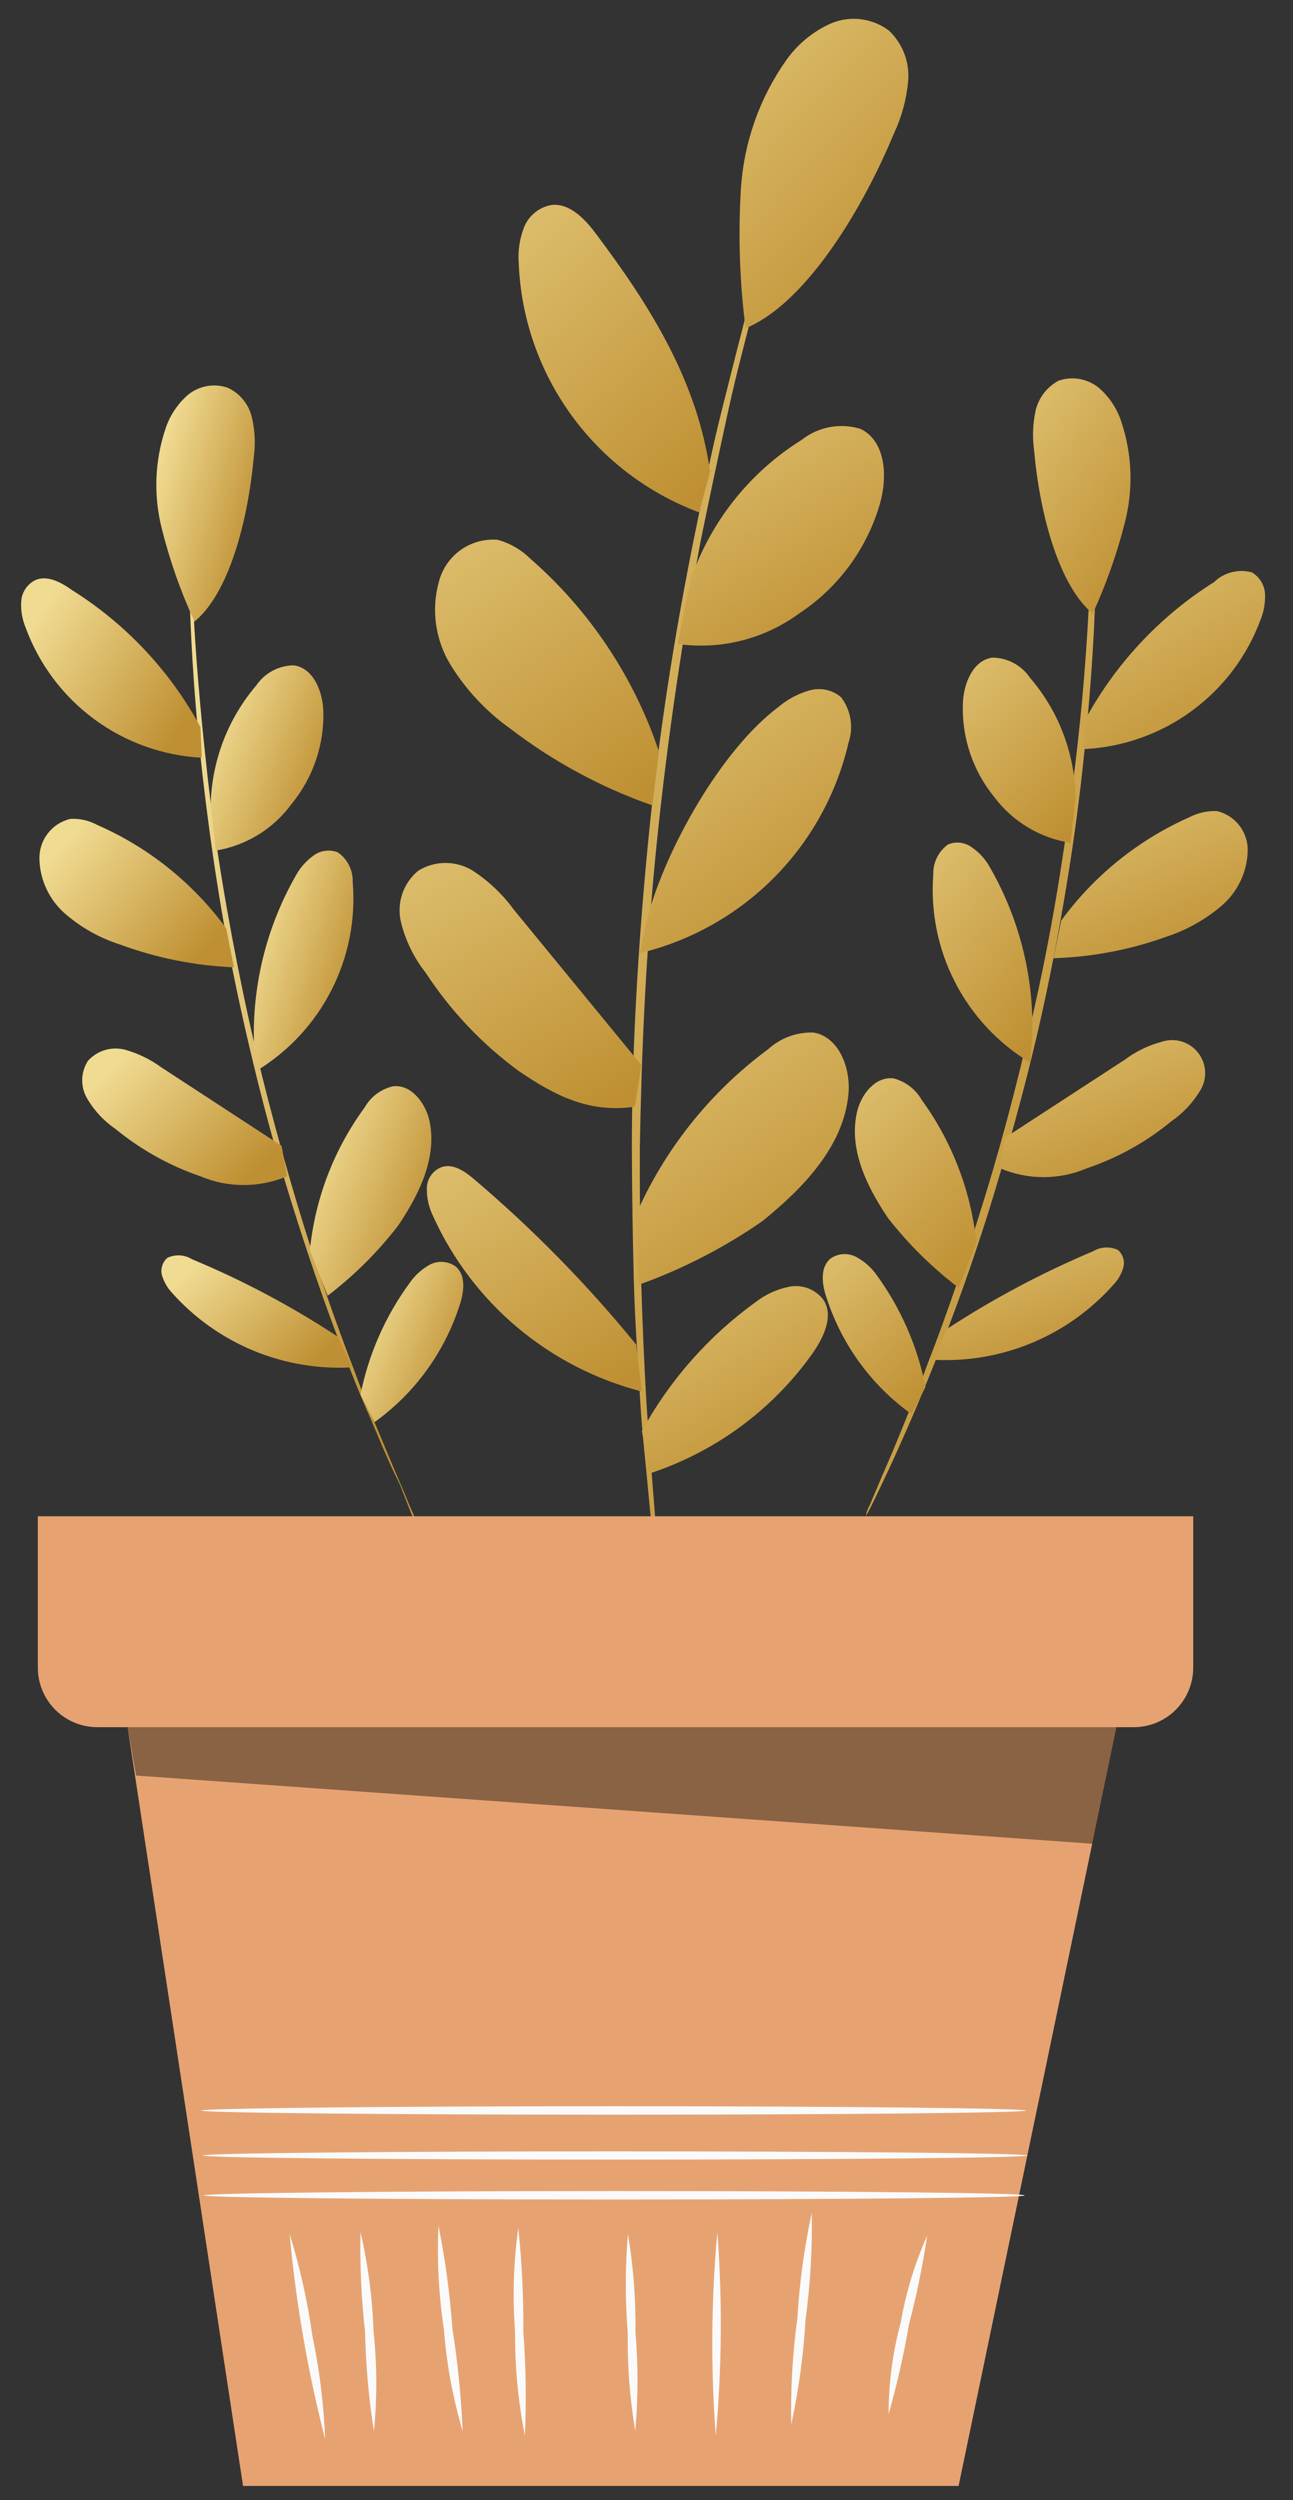 <svg width="30" height="58" viewBox="0 0 30 58" fill="none" xmlns="http://www.w3.org/2000/svg">
<rect x="0" y="0" width="30" height="58" fill="#333333" stroke="none"/>
<path d="M2.783 38.894L5.639 57.67H22.241L26.092 39.164L2.783 38.894Z" fill="#E6A371"/>
<path d="M23.775 50.93C23.775 50.983 19.543 51.025 14.252 51.025C8.962 51.025 4.73 50.983 4.73 50.93C4.73 50.877 8.962 50.829 14.252 50.829C19.543 50.829 23.775 50.871 23.775 50.93Z" fill="#FAFAFA"/>
<path d="M23.839 50.004C23.839 50.057 19.553 50.099 14.274 50.099C8.994 50.099 4.708 50.057 4.708 50.004C4.708 49.951 8.988 49.908 14.274 49.908C19.559 49.908 23.839 49.951 23.839 50.004Z" fill="#FAFAFA"/>
<path d="M23.807 48.962C23.807 49.014 19.522 49.057 14.242 49.057C8.962 49.057 4.671 49.014 4.671 48.962C4.671 48.909 8.957 48.861 14.242 48.861C19.527 48.861 23.807 48.909 23.807 48.962Z" fill="#FAFAFA"/>
<path d="M7.544 56.585C7.143 55.023 6.867 53.43 6.719 51.824C6.959 52.596 7.136 53.387 7.248 54.189C7.413 54.978 7.512 55.779 7.544 56.585Z" fill="#FAFAFA"/>
<path d="M8.676 56.4C8.555 55.636 8.486 54.866 8.47 54.093C8.384 53.326 8.348 52.553 8.364 51.781C8.54 52.537 8.641 53.307 8.666 54.083C8.749 54.853 8.752 55.629 8.676 56.4Z" fill="#FAFAFA"/>
<path d="M10.734 56.4C10.507 55.629 10.361 54.836 10.3 54.035C10.179 53.24 10.137 52.436 10.173 51.633C10.331 52.419 10.438 53.214 10.496 54.014C10.621 54.804 10.7 55.6 10.734 56.4Z" fill="#FAFAFA"/>
<path d="M12.178 56.5C12.021 55.708 11.945 54.901 11.951 54.093C11.89 53.289 11.915 52.48 12.025 51.681C12.109 52.48 12.148 53.284 12.142 54.088C12.202 54.891 12.214 55.696 12.178 56.5Z" fill="#FAFAFA"/>
<path d="M14.739 56.4C14.614 55.647 14.555 54.883 14.565 54.12C14.503 53.356 14.505 52.588 14.57 51.824C14.695 52.579 14.754 53.344 14.744 54.109C14.809 54.871 14.807 55.638 14.739 56.4Z" fill="#FAFAFA"/>
<path d="M16.607 56.5C16.488 54.929 16.501 53.35 16.644 51.781C16.762 53.353 16.75 54.931 16.607 56.5Z" fill="#FAFAFA"/>
<path d="M18.358 56.246C18.341 55.422 18.389 54.598 18.501 53.781C18.549 52.959 18.66 52.142 18.834 51.337C18.85 52.161 18.803 52.985 18.691 53.802C18.643 54.624 18.532 55.441 18.358 56.246Z" fill="#FAFAFA"/>
<path d="M20.617 56.003C20.617 55.288 20.711 54.577 20.897 53.887C21.018 53.191 21.224 52.512 21.511 51.866C21.409 52.561 21.267 53.25 21.088 53.929C20.969 54.629 20.812 55.321 20.617 56.003Z" fill="#FAFAFA"/>
<path d="M19.019 1.834C19.019 1.834 19.019 1.866 19.019 1.929L18.94 2.194L18.628 3.204C18.485 3.644 18.315 4.183 18.136 4.792C17.956 5.4 17.739 6.135 17.538 6.934C17.337 7.733 17.099 8.601 16.892 9.548C16.686 10.495 16.469 11.505 16.252 12.574C15.855 14.69 15.49 17.081 15.236 19.578C14.982 22.076 14.882 24.477 14.845 26.652C14.845 27.742 14.845 28.768 14.877 29.747C14.908 30.725 14.945 31.614 14.993 32.434C15.041 33.254 15.109 34.021 15.157 34.651C15.205 35.281 15.263 35.868 15.316 36.323C15.369 36.778 15.4 37.122 15.427 37.381V37.656V37.751C15.427 37.751 15.427 37.719 15.427 37.656C15.427 37.592 15.427 37.497 15.384 37.386C15.348 37.127 15.3 36.778 15.236 36.328C15.173 35.878 15.104 35.312 15.046 34.656C14.988 34 14.898 33.265 14.85 32.44C14.803 31.614 14.734 30.715 14.707 29.747C14.681 28.779 14.665 27.736 14.66 26.646C14.66 24.462 14.792 22.065 15.035 19.557C15.279 17.05 15.66 14.68 16.093 12.531C16.31 11.473 16.511 10.447 16.75 9.505C16.988 8.564 17.204 7.685 17.421 6.892C17.638 6.098 17.86 5.384 18.051 4.776C18.241 4.167 18.416 3.612 18.58 3.189L18.929 2.183C18.971 2.083 18.998 1.993 19.024 1.924C19.051 1.855 19.014 1.834 19.019 1.834Z" fill="url(#paint0_linear_2062_325)"/>
<path d="M16.019 13.463C16.478 12.111 17.39 10.959 18.601 10.204C18.791 10.054 19.015 9.952 19.252 9.908C19.49 9.864 19.735 9.878 19.966 9.95C20.548 10.23 20.596 11.045 20.421 11.669C20.122 12.72 19.456 13.629 18.543 14.23C17.732 14.826 16.72 15.081 15.723 14.939" fill="url(#paint1_linear_2062_325)"/>
<path d="M15.014 21.314C15.443 19.695 16.734 17.388 18.077 16.388C18.282 16.217 18.52 16.091 18.776 16.018C18.903 15.981 19.037 15.976 19.166 16.003C19.296 16.031 19.416 16.09 19.516 16.177C19.629 16.326 19.703 16.5 19.733 16.685C19.762 16.869 19.746 17.058 19.686 17.235C19.411 18.418 18.812 19.501 17.956 20.363C17.1 21.224 16.021 21.83 14.84 22.113" fill="url(#paint2_linear_2062_325)"/>
<path d="M14.734 28.228C15.402 26.682 16.468 25.34 17.823 24.34C18.111 24.077 18.492 23.938 18.881 23.954C19.469 24.059 19.739 24.779 19.686 25.371C19.58 26.593 18.628 27.572 17.681 28.334C16.795 28.947 15.833 29.442 14.819 29.805" fill="url(#paint3_linear_2062_325)"/>
<path d="M14.893 33.196C15.54 32.014 16.444 30.991 17.538 30.202C17.769 30.023 18.039 29.902 18.326 29.847C18.47 29.822 18.617 29.836 18.753 29.888C18.889 29.941 19.009 30.029 19.098 30.143C19.363 30.53 19.098 31.053 18.829 31.429C17.902 32.721 16.588 33.684 15.078 34.18" fill="url(#paint4_linear_2062_325)"/>
<path d="M14.76 31.191C13.627 29.8 12.367 28.516 10.999 27.355C10.787 27.175 10.517 26.985 10.248 27.075C10.145 27.113 10.057 27.182 9.996 27.272C9.934 27.362 9.902 27.468 9.904 27.577C9.901 27.796 9.95 28.011 10.046 28.207C10.497 29.206 11.166 30.091 12.005 30.796C12.844 31.501 13.831 32.008 14.893 32.281" fill="url(#paint5_linear_2062_325)"/>
<path d="M14.882 24.71L11.925 21.107C11.664 20.748 11.339 20.44 10.967 20.197C10.778 20.081 10.56 20.019 10.337 20.019C10.115 20.019 9.897 20.081 9.708 20.197C9.536 20.337 9.407 20.522 9.335 20.732C9.263 20.941 9.251 21.166 9.301 21.382C9.405 21.814 9.602 22.218 9.877 22.567C10.453 23.448 11.182 24.219 12.03 24.842C12.898 25.435 13.686 25.826 14.729 25.673" fill="url(#paint6_linear_2062_325)"/>
<path d="M15.289 17.436C14.711 15.71 13.685 14.169 12.316 12.971C12.101 12.757 11.835 12.602 11.544 12.521C11.242 12.498 10.943 12.58 10.695 12.754C10.448 12.928 10.27 13.182 10.189 13.473C10.095 13.8 10.07 14.143 10.117 14.48C10.163 14.818 10.28 15.141 10.459 15.431C10.817 16.011 11.289 16.513 11.845 16.907C12.841 17.67 13.951 18.27 15.136 18.684" fill="url(#paint7_linear_2062_325)"/>
<path d="M16.474 10.939C16.183 8.854 15.099 7.114 13.829 5.426C13.565 5.067 13.194 4.691 12.771 4.76C12.632 4.789 12.502 4.852 12.394 4.945C12.286 5.037 12.203 5.156 12.152 5.289C12.053 5.554 12.013 5.837 12.036 6.119C12.089 7.386 12.514 8.608 13.259 9.634C14.003 10.659 15.033 11.443 16.221 11.886" fill="url(#paint8_linear_2062_325)"/>
<path d="M17.3 7.627C17.162 6.557 17.125 5.477 17.189 4.4C17.254 3.318 17.62 2.275 18.247 1.39C18.514 1.013 18.88 0.716 19.305 0.533C19.521 0.447 19.756 0.417 19.986 0.448C20.217 0.479 20.436 0.568 20.622 0.707C20.779 0.855 20.901 1.035 20.979 1.236C21.056 1.436 21.088 1.651 21.072 1.866C21.035 2.295 20.922 2.714 20.738 3.104C19.95 4.998 18.622 7.098 17.268 7.627" fill="url(#paint9_linear_2062_325)"/>
<path d="M4.423 10.114C4.436 10.201 4.436 10.291 4.423 10.378C4.423 10.574 4.423 10.823 4.423 11.14C4.423 11.457 4.423 11.87 4.423 12.336C4.423 12.801 4.423 13.336 4.476 13.923C4.529 15.097 4.645 16.494 4.819 18.039C4.994 19.584 5.274 21.271 5.64 23.028C6.005 24.784 6.449 26.435 6.893 27.921C7.338 29.408 7.809 30.731 8.232 31.826C8.433 32.381 8.645 32.884 8.819 33.302C8.994 33.72 9.152 34.106 9.285 34.407C9.417 34.709 9.502 34.937 9.581 35.106C9.617 35.186 9.648 35.269 9.671 35.355C9.622 35.281 9.58 35.203 9.544 35.122L9.279 34.439C9.131 34.143 8.962 33.778 8.782 33.344C8.602 32.91 8.38 32.429 8.168 31.879C7.724 30.784 7.253 29.461 6.788 27.974C6.322 26.488 5.888 24.826 5.513 23.065C5.137 21.303 4.888 19.605 4.708 18.06C4.529 16.515 4.439 15.108 4.402 13.928C4.402 13.341 4.402 12.807 4.402 12.341C4.402 11.876 4.402 11.468 4.402 11.14C4.402 10.812 4.402 10.574 4.428 10.378C4.421 10.29 4.419 10.202 4.423 10.114Z" fill="url(#paint10_linear_2062_325)"/>
<path d="M4.888 18.679C4.91 17.659 5.284 16.677 5.946 15.901C6.043 15.758 6.174 15.64 6.327 15.559C6.481 15.478 6.651 15.435 6.825 15.436C7.28 15.505 7.486 16.049 7.502 16.494C7.525 17.274 7.266 18.037 6.772 18.642C6.351 19.223 5.718 19.614 5.01 19.732" fill="url(#paint11_linear_2062_325)"/>
<path d="M5.893 24.239C5.845 22.831 6.199 21.438 6.915 20.224C7.019 20.065 7.154 19.928 7.311 19.822C7.39 19.773 7.478 19.743 7.57 19.735C7.662 19.726 7.755 19.74 7.84 19.774C7.951 19.852 8.04 19.956 8.1 20.077C8.161 20.198 8.189 20.332 8.184 20.467C8.255 21.332 8.084 22.199 7.689 22.972C7.295 23.744 6.693 24.392 5.952 24.842" fill="url(#paint12_linear_2062_325)"/>
<path d="M7.19 29.006C7.309 27.808 7.747 26.665 8.459 25.694C8.528 25.572 8.621 25.465 8.733 25.38C8.845 25.296 8.974 25.235 9.11 25.202C9.533 25.144 9.867 25.578 9.962 25.99C10.152 26.847 9.724 27.715 9.232 28.44C8.762 29.048 8.214 29.593 7.602 30.059" fill="url(#paint13_linear_2062_325)"/>
<path d="M8.364 32.355C8.552 31.414 8.944 30.525 9.512 29.752C9.632 29.581 9.79 29.44 9.972 29.339C10.065 29.29 10.169 29.267 10.274 29.274C10.379 29.28 10.479 29.316 10.565 29.376C10.824 29.583 10.766 29.99 10.655 30.307C10.302 31.387 9.615 32.327 8.692 32.99" fill="url(#paint14_linear_2062_325)"/>
<path d="M7.84 31.011C6.771 30.306 5.637 29.704 4.454 29.212C4.369 29.16 4.273 29.129 4.173 29.123C4.073 29.118 3.973 29.137 3.883 29.18C3.825 29.231 3.782 29.297 3.761 29.372C3.739 29.446 3.739 29.524 3.761 29.598C3.809 29.746 3.888 29.882 3.994 29.995C4.515 30.578 5.161 31.036 5.884 31.335C6.607 31.633 7.388 31.765 8.168 31.72" fill="url(#paint15_linear_2062_325)"/>
<path d="M6.534 26.583L3.746 24.763C3.489 24.575 3.201 24.435 2.894 24.35C2.74 24.311 2.579 24.315 2.428 24.362C2.277 24.408 2.141 24.496 2.037 24.615C1.952 24.749 1.907 24.904 1.907 25.062C1.907 25.22 1.952 25.375 2.037 25.509C2.2 25.78 2.42 26.013 2.682 26.192C3.266 26.67 3.931 27.041 4.645 27.287C4.964 27.422 5.306 27.491 5.653 27.491C5.999 27.491 6.342 27.422 6.661 27.287" fill="url(#paint16_linear_2062_325)"/>
<path d="M5.248 21.536C4.481 20.487 3.45 19.66 2.259 19.139C2.068 19.035 1.852 18.985 1.635 18.996C1.424 19.045 1.237 19.166 1.106 19.338C0.974 19.51 0.907 19.722 0.915 19.938C0.922 20.18 0.98 20.419 1.085 20.637C1.19 20.856 1.339 21.05 1.524 21.208C1.892 21.524 2.32 21.763 2.783 21.911C3.632 22.224 4.524 22.403 5.428 22.44" fill="url(#paint17_linear_2062_325)"/>
<path d="M4.65 16.864C3.947 15.567 2.921 14.474 1.672 13.69C1.412 13.505 1.079 13.325 0.799 13.468C0.71 13.517 0.635 13.588 0.581 13.674C0.527 13.76 0.497 13.858 0.492 13.96C0.48 14.162 0.515 14.365 0.592 14.552C0.902 15.402 1.454 16.143 2.182 16.681C2.909 17.219 3.779 17.531 4.682 17.578" fill="url(#paint18_linear_2062_325)"/>
<path d="M4.518 14.431C4.194 13.73 3.937 13 3.751 12.251C3.562 11.5 3.59 10.712 3.83 9.976C3.927 9.661 4.111 9.379 4.359 9.161C4.487 9.056 4.64 8.986 4.803 8.957C4.966 8.928 5.134 8.942 5.29 8.997C5.43 9.063 5.552 9.159 5.648 9.28C5.745 9.4 5.812 9.54 5.846 9.69C5.916 9.99 5.93 10.301 5.888 10.606C5.756 12.06 5.317 13.78 4.497 14.431" fill="url(#paint19_linear_2062_325)"/>
<path d="M25.415 9.934C25.424 10.022 25.424 10.11 25.415 10.198C25.415 10.389 25.415 10.643 25.447 10.955C25.479 11.267 25.447 11.69 25.447 12.156C25.447 12.621 25.447 13.156 25.415 13.743C25.384 14.917 25.283 16.319 25.114 17.869C24.944 19.42 24.675 21.118 24.31 22.88C23.945 24.641 23.489 26.297 23.035 27.789C22.58 29.281 22.093 30.598 21.654 31.694C21.442 32.222 21.22 32.752 21.04 33.159C20.86 33.566 20.686 33.958 20.543 34.254C20.4 34.55 20.294 34.783 20.215 34.937C20.177 35.017 20.135 35.094 20.088 35.169C20.104 35.082 20.134 34.998 20.178 34.921L20.474 34.222C20.606 33.921 20.765 33.55 20.939 33.117C21.114 32.683 21.32 32.196 21.521 31.641C21.95 30.545 22.405 29.218 22.86 27.736C23.315 26.255 23.744 24.594 24.119 22.837C24.495 21.081 24.743 19.393 24.934 17.848C25.124 16.303 25.225 14.912 25.278 13.738C25.315 13.15 25.32 12.616 25.336 12.15C25.352 11.685 25.336 11.278 25.336 10.95C25.336 10.622 25.336 10.383 25.336 10.193C25.355 10.105 25.382 10.018 25.415 9.934Z" fill="url(#paint20_linear_2062_325)"/>
<path d="M24.955 18.494C24.936 17.475 24.562 16.494 23.897 15.722C23.8 15.579 23.67 15.462 23.518 15.381C23.366 15.299 23.196 15.257 23.024 15.256C22.569 15.32 22.357 15.864 22.341 16.314C22.31 17.106 22.57 17.881 23.072 18.494C23.5 19.064 24.134 19.444 24.839 19.552" fill="url(#paint21_linear_2062_325)"/>
<path d="M23.95 24.059C23.997 22.651 23.641 21.258 22.923 20.044C22.82 19.884 22.685 19.747 22.527 19.642C22.45 19.59 22.361 19.559 22.269 19.549C22.177 19.54 22.083 19.554 21.998 19.589C21.887 19.668 21.798 19.773 21.738 19.895C21.678 20.017 21.649 20.152 21.654 20.287C21.588 21.152 21.763 22.017 22.16 22.788C22.557 23.559 23.16 24.204 23.902 24.652" fill="url(#paint22_linear_2062_325)"/>
<path d="M22.654 28.826C22.529 27.63 22.091 26.487 21.384 25.514C21.314 25.392 21.22 25.285 21.109 25.2C20.997 25.115 20.869 25.052 20.733 25.017C20.31 24.964 19.971 25.392 19.881 25.811C19.691 26.668 20.114 27.535 20.606 28.26C21.08 28.866 21.629 29.408 22.241 29.873" fill="url(#paint23_linear_2062_325)"/>
<path d="M21.474 32.175C21.288 31.232 20.898 30.342 20.331 29.567C20.209 29.397 20.05 29.258 19.866 29.159C19.774 29.111 19.671 29.088 19.567 29.094C19.464 29.099 19.364 29.133 19.278 29.191C19.014 29.397 19.072 29.81 19.183 30.122C19.536 31.202 20.223 32.142 21.146 32.804" fill="url(#paint24_linear_2062_325)"/>
<path d="M21.977 30.826C23.049 30.126 24.182 29.524 25.362 29.027C25.448 28.976 25.545 28.946 25.644 28.94C25.744 28.935 25.843 28.954 25.934 28.995C25.994 29.045 26.037 29.111 26.06 29.185C26.082 29.259 26.083 29.339 26.061 29.413C26.016 29.562 25.936 29.698 25.828 29.81C25.307 30.394 24.662 30.854 23.939 31.154C23.216 31.455 22.435 31.588 21.654 31.545" fill="url(#paint25_linear_2062_325)"/>
<path d="M23.31 26.398L26.098 24.583C26.351 24.393 26.638 24.253 26.944 24.171C27.097 24.118 27.262 24.114 27.417 24.161C27.571 24.208 27.707 24.302 27.805 24.43C27.903 24.559 27.958 24.715 27.962 24.876C27.966 25.037 27.919 25.196 27.828 25.329C27.661 25.599 27.439 25.832 27.177 26.012C26.597 26.492 25.933 26.861 25.22 27.101C24.901 27.238 24.558 27.308 24.212 27.308C23.865 27.308 23.522 27.238 23.204 27.101" fill="url(#paint26_linear_2062_325)"/>
<path d="M24.622 21.356C25.388 20.307 26.418 19.479 27.605 18.954C27.8 18.854 28.017 18.807 28.235 18.816C28.444 18.865 28.63 18.986 28.76 19.156C28.89 19.327 28.957 19.538 28.949 19.753C28.941 19.997 28.881 20.237 28.773 20.457C28.665 20.677 28.513 20.871 28.325 21.028C27.952 21.341 27.523 21.58 27.061 21.731C26.219 22.035 25.335 22.202 24.442 22.229" fill="url(#paint27_linear_2062_325)"/>
<path d="M25.188 16.679C25.893 15.384 26.919 14.291 28.166 13.505C28.28 13.394 28.422 13.315 28.575 13.275C28.729 13.236 28.891 13.236 29.044 13.277C29.132 13.329 29.206 13.401 29.26 13.488C29.313 13.575 29.345 13.673 29.351 13.775C29.36 13.977 29.326 14.179 29.251 14.367C28.939 15.216 28.384 15.955 27.654 16.49C26.925 17.026 26.054 17.334 25.151 17.378" fill="url(#paint28_linear_2062_325)"/>
<path d="M25.341 14.261C25.664 13.562 25.921 12.834 26.108 12.087C26.295 11.334 26.266 10.544 26.024 9.807C25.927 9.492 25.744 9.212 25.495 8.997C25.366 8.891 25.212 8.821 25.048 8.792C24.884 8.763 24.715 8.777 24.558 8.833C24.426 8.904 24.311 9.002 24.22 9.121C24.129 9.239 24.064 9.376 24.029 9.521C23.964 9.822 23.951 10.132 23.992 10.436C24.119 11.897 24.564 13.611 25.384 14.261" fill="url(#paint29_linear_2062_325)"/>
<path d="M0.878 35.175V38.687C0.878 39.054 1.024 39.405 1.283 39.664C1.542 39.923 1.893 40.068 2.259 40.068H26.304C26.67 40.068 27.021 39.923 27.28 39.664C27.539 39.405 27.685 39.054 27.685 38.687V35.175H0.878Z" fill="#E6A371"/>
<g opacity="0.4">
<path d="M2.963 40.068L3.158 41.19L25.346 42.772L25.907 40.068H2.963Z" fill="black"/>
</g>
<defs>
<linearGradient id="paint0_linear_2062_325" x1="13.793" y1="-26.354" x2="31.27" y2="-22.583" gradientUnits="userSpaceOnUse">
<stop stop-color="#F0DB92"/>
<stop offset="1" stop-color="#BF9033"/>
</linearGradient>
<linearGradient id="paint1_linear_2062_325" x1="14.775" y1="5.885" x2="20.082" y2="14.721" gradientUnits="userSpaceOnUse">
<stop stop-color="#F0DB92"/>
<stop offset="1" stop-color="#BF9033"/>
</linearGradient>
<linearGradient id="paint2_linear_2062_325" x1="13.867" y1="11.177" x2="20.677" y2="20.84" gradientUnits="userSpaceOnUse">
<stop stop-color="#F0DB92"/>
<stop offset="1" stop-color="#BF9033"/>
</linearGradient>
<linearGradient id="paint3_linear_2062_325" x1="13.751" y1="19.359" x2="20.125" y2="28.926" gradientUnits="userSpaceOnUse">
<stop stop-color="#F0DB92"/>
<stop offset="1" stop-color="#BF9033"/>
</linearGradient>
<linearGradient id="paint4_linear_2062_325" x1="14.037" y1="26.425" x2="18.443" y2="34.176" gradientUnits="userSpaceOnUse">
<stop stop-color="#F0DB92"/>
<stop offset="1" stop-color="#BF9033"/>
</linearGradient>
<linearGradient id="paint5_linear_2062_325" x1="8.915" y1="22.948" x2="14.323" y2="32.09" gradientUnits="userSpaceOnUse">
<stop stop-color="#F0DB92"/>
<stop offset="1" stop-color="#BF9033"/>
</linearGradient>
<linearGradient id="paint6_linear_2062_325" x1="8.158" y1="15.556" x2="13.944" y2="25.669" gradientUnits="userSpaceOnUse">
<stop stop-color="#F0DB92"/>
<stop offset="1" stop-color="#BF9033"/>
</linearGradient>
<linearGradient id="paint7_linear_2062_325" x1="9.064" y1="7.677" x2="15.796" y2="17.723" gradientUnits="userSpaceOnUse">
<stop stop-color="#F0DB92"/>
<stop offset="1" stop-color="#BF9033"/>
</linearGradient>
<linearGradient id="paint8_linear_2062_325" x1="11.149" y1="-0.848" x2="19.527" y2="8.4" gradientUnits="userSpaceOnUse">
<stop stop-color="#F0DB92"/>
<stop offset="1" stop-color="#BF9033"/>
</linearGradient>
<linearGradient id="paint9_linear_2062_325" x1="16.382" y1="-5.207" x2="24.863" y2="2.978" gradientUnits="userSpaceOnUse">
<stop stop-color="#F0DB92"/>
<stop offset="1" stop-color="#BF9033"/>
</linearGradient>
<linearGradient id="paint10_linear_2062_325" x1="4.938" y1="15.044" x2="11.122" y2="15.889" gradientUnits="userSpaceOnUse">
<stop stop-color="#F0DB92"/>
<stop offset="1" stop-color="#BF9033"/>
</linearGradient>
<linearGradient id="paint11_linear_2062_325" x1="5.155" y1="16.275" x2="7.852" y2="17.35" gradientUnits="userSpaceOnUse">
<stop stop-color="#F0DB92"/>
<stop offset="1" stop-color="#BF9033"/>
</linearGradient>
<linearGradient id="paint12_linear_2062_325" x1="6.124" y1="20.73" x2="8.664" y2="21.483" gradientUnits="userSpaceOnUse">
<stop stop-color="#F0DB92"/>
<stop offset="1" stop-color="#BF9033"/>
</linearGradient>
<linearGradient id="paint13_linear_2062_325" x1="7.477" y1="26.146" x2="10.421" y2="27.265" gradientUnits="userSpaceOnUse">
<stop stop-color="#F0DB92"/>
<stop offset="1" stop-color="#BF9033"/>
</linearGradient>
<linearGradient id="paint14_linear_2062_325" x1="8.607" y1="29.999" x2="11.03" y2="31.017" gradientUnits="userSpaceOnUse">
<stop stop-color="#F0DB92"/>
<stop offset="1" stop-color="#BF9033"/>
</linearGradient>
<linearGradient id="paint15_linear_2062_325" x1="4.195" y1="29.631" x2="6.56" y2="32.261" gradientUnits="userSpaceOnUse">
<stop stop-color="#F0DB92"/>
<stop offset="1" stop-color="#BF9033"/>
</linearGradient>
<linearGradient id="paint16_linear_2062_325" x1="2.391" y1="24.942" x2="5.281" y2="27.783" gradientUnits="userSpaceOnUse">
<stop stop-color="#F0DB92"/>
<stop offset="1" stop-color="#BF9033"/>
</linearGradient>
<linearGradient id="paint17_linear_2062_325" x1="1.374" y1="19.668" x2="4.482" y2="22.334" gradientUnits="userSpaceOnUse">
<stop stop-color="#F0DB92"/>
<stop offset="1" stop-color="#BF9033"/>
</linearGradient>
<linearGradient id="paint18_linear_2062_325" x1="0.917" y1="14.229" x2="4.408" y2="16.533" gradientUnits="userSpaceOnUse">
<stop stop-color="#F0DB92"/>
<stop offset="1" stop-color="#BF9033"/>
</linearGradient>
<linearGradient id="paint19_linear_2062_325" x1="3.86" y1="10.014" x2="6.402" y2="10.707" gradientUnits="userSpaceOnUse">
<stop stop-color="#F0DB92"/>
<stop offset="1" stop-color="#BF9033"/>
</linearGradient>
<linearGradient id="paint20_linear_2062_325" x1="19.023" y1="-9.871" x2="38.693" y2="-2.451" gradientUnits="userSpaceOnUse">
<stop stop-color="#F0DB92"/>
<stop offset="1" stop-color="#BF9033"/>
</linearGradient>
<linearGradient id="paint21_linear_2062_325" x1="21.821" y1="11.885" x2="26.876" y2="17.338" gradientUnits="userSpaceOnUse">
<stop stop-color="#F0DB92"/>
<stop offset="1" stop-color="#BF9033"/>
</linearGradient>
<linearGradient id="paint22_linear_2062_325" x1="21.182" y1="15.54" x2="27.064" y2="20.263" gradientUnits="userSpaceOnUse">
<stop stop-color="#F0DB92"/>
<stop offset="1" stop-color="#BF9033"/>
</linearGradient>
<linearGradient id="paint23_linear_2062_325" x1="19.276" y1="21.197" x2="25.011" y2="27.089" gradientUnits="userSpaceOnUse">
<stop stop-color="#F0DB92"/>
<stop offset="1" stop-color="#BF9033"/>
</linearGradient>
<linearGradient id="paint24_linear_2062_325" x1="18.617" y1="26.18" x2="22.961" y2="31.124" gradientUnits="userSpaceOnUse">
<stop stop-color="#F0DB92"/>
<stop offset="1" stop-color="#BF9033"/>
</linearGradient>
<linearGradient id="paint25_linear_2062_325" x1="20.777" y1="26.888" x2="22.629" y2="32.44" gradientUnits="userSpaceOnUse">
<stop stop-color="#F0DB92"/>
<stop offset="1" stop-color="#BF9033"/>
</linearGradient>
<linearGradient id="paint26_linear_2062_325" x1="22.261" y1="21.633" x2="24.739" y2="28.203" gradientUnits="userSpaceOnUse">
<stop stop-color="#F0DB92"/>
<stop offset="1" stop-color="#BF9033"/>
</linearGradient>
<linearGradient id="paint27_linear_2062_325" x1="23.549" y1="16.136" x2="26.46" y2="22.949" gradientUnits="userSpaceOnUse">
<stop stop-color="#F0DB92"/>
<stop offset="1" stop-color="#BF9033"/>
</linearGradient>
<linearGradient id="paint28_linear_2062_325" x1="24.318" y1="10.004" x2="28.456" y2="17.459" gradientUnits="userSpaceOnUse">
<stop stop-color="#F0DB92"/>
<stop offset="1" stop-color="#BF9033"/>
</linearGradient>
<linearGradient id="paint29_linear_2062_325" x1="23.52" y1="4.473" x2="29.686" y2="8.977" gradientUnits="userSpaceOnUse">
<stop stop-color="#F0DB92"/>
<stop offset="1" stop-color="#BF9033"/>
</linearGradient>
</defs>
</svg>
